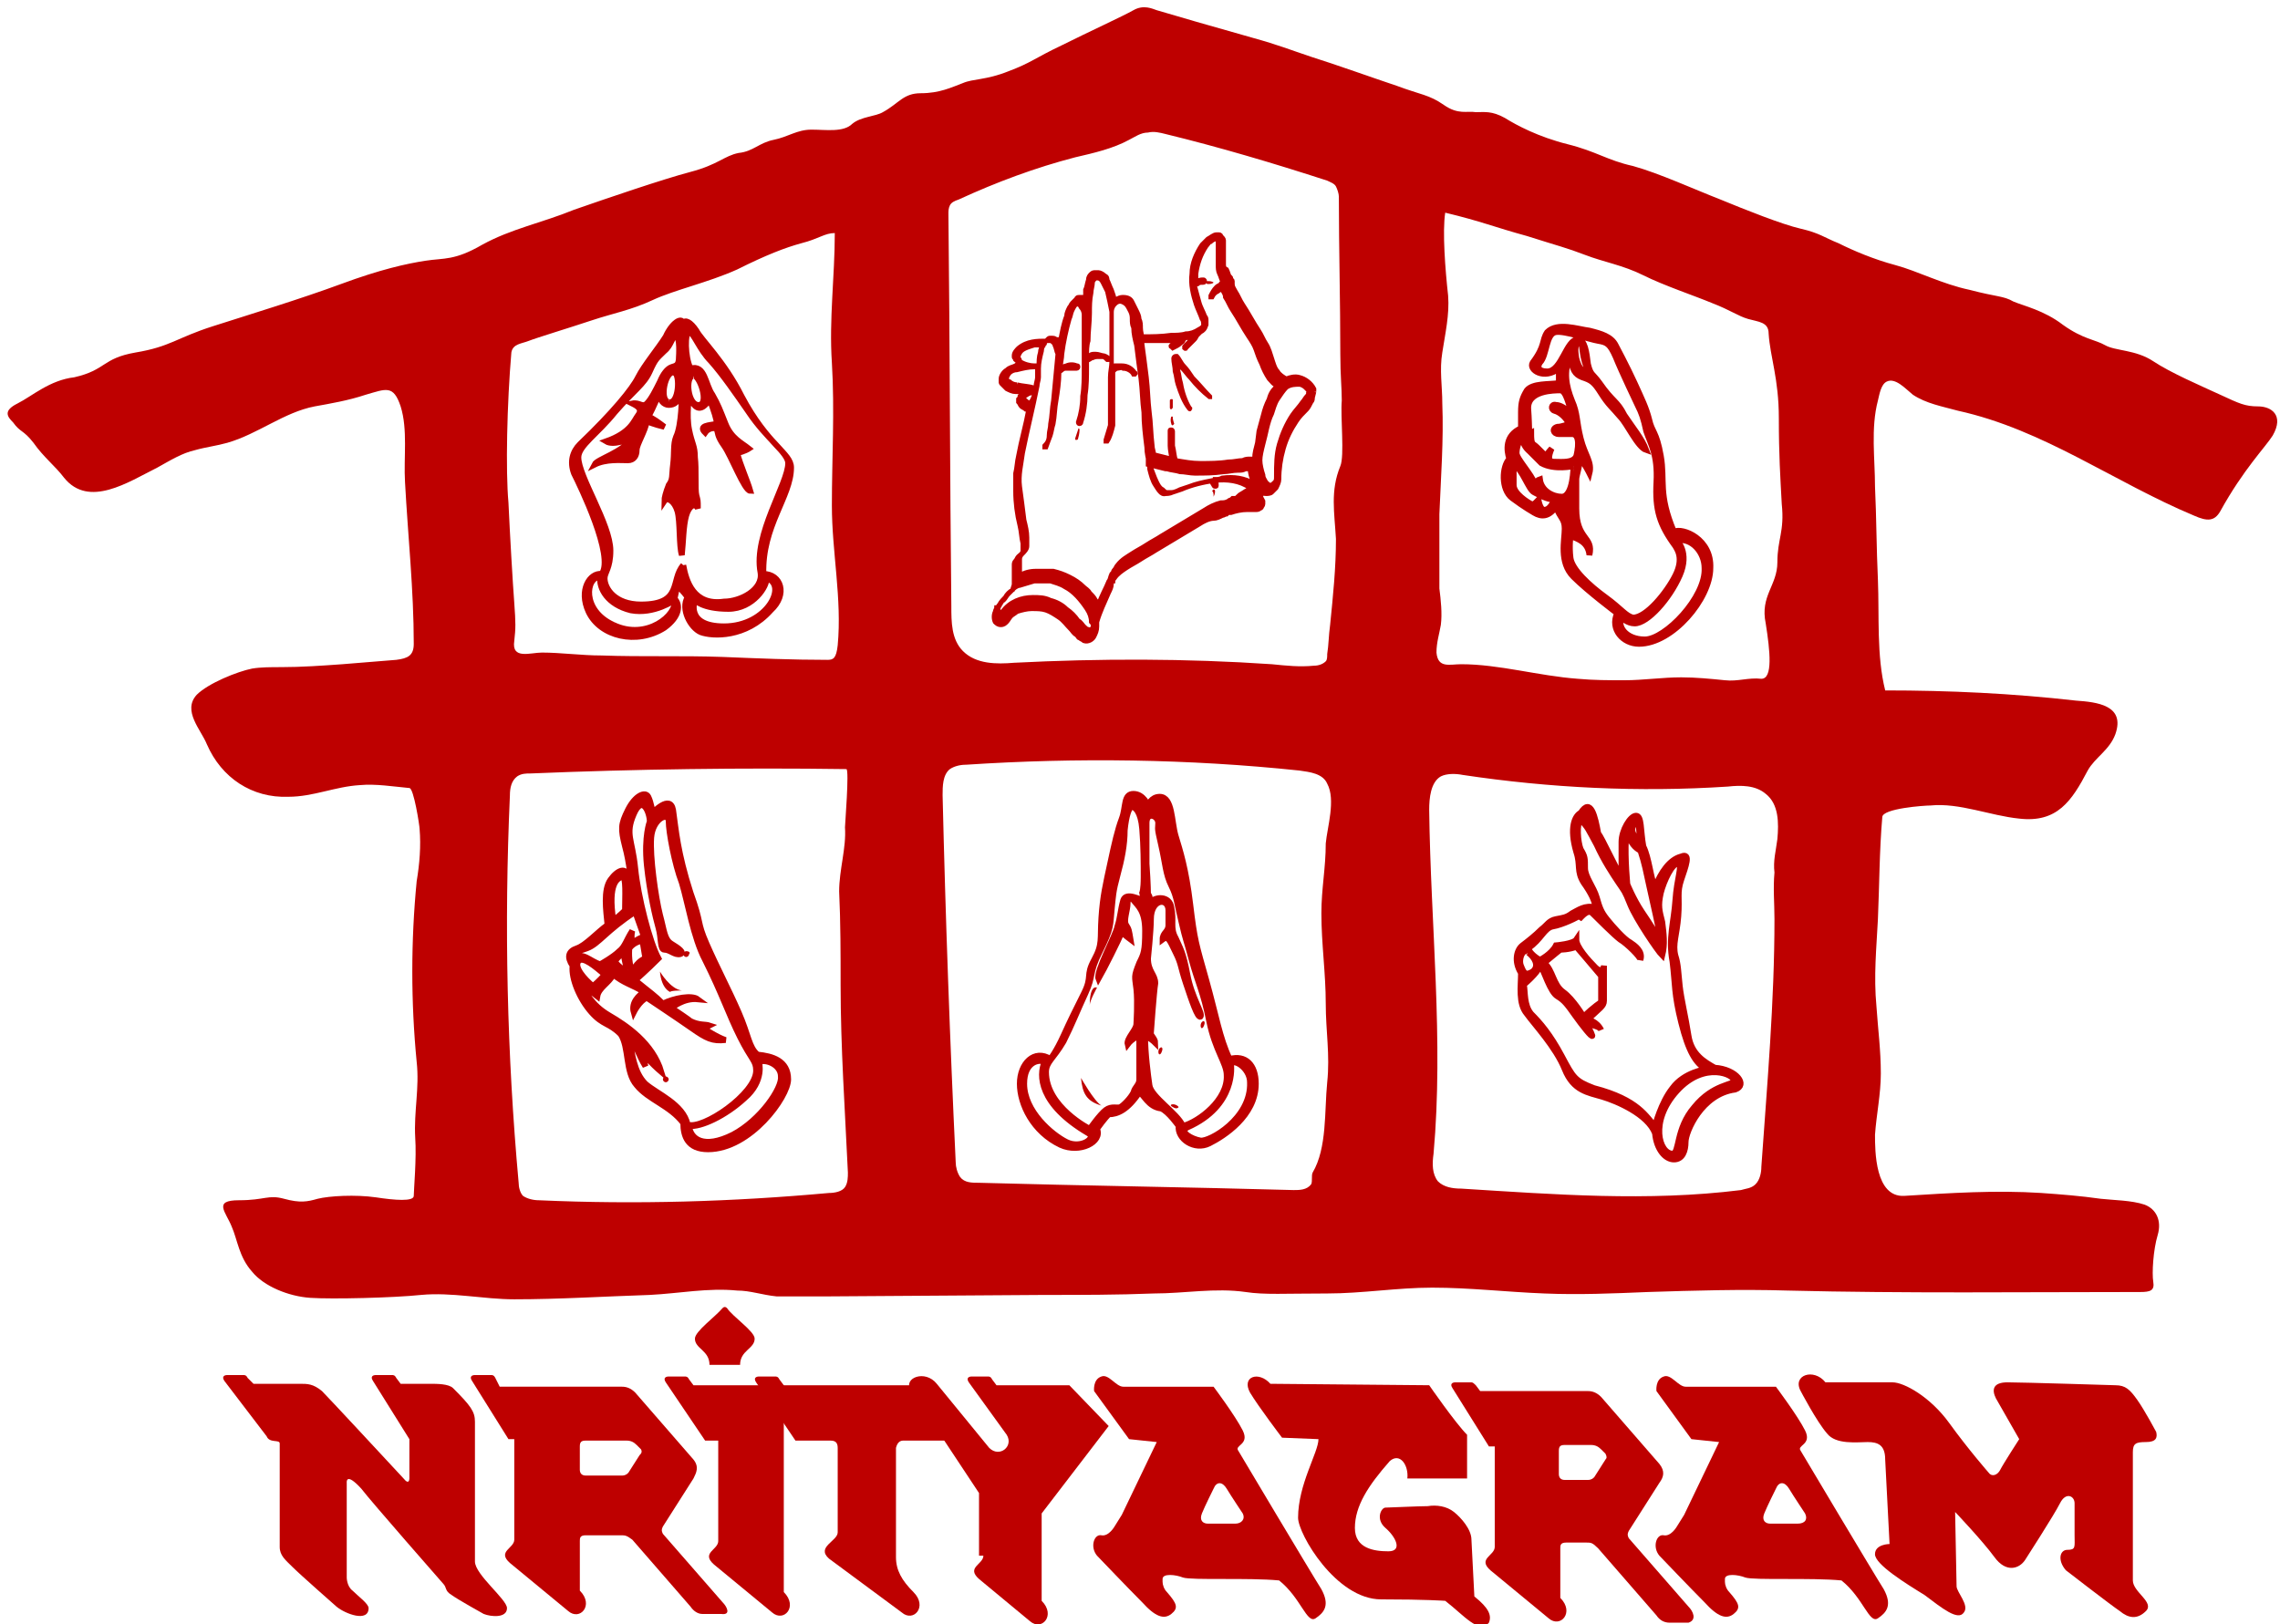 <?xml version="1.0" encoding="UTF-8" standalone="no"?>
<!-- Generator: Adobe Illustrator 19.0.0, SVG Export Plug-In . SVG Version: 6.00 Build 0)  -->

<svg
   version="1.1"
   id="Layer_1"
   x="0px"
   y="0px"
   viewBox="0 0 156.5 111.5"
   style="enable-background:new 0 0 156.5 111.5;"
   xml:space="preserve"
   sodipodi:docname="ng-logo-ng-red-lite.svg"
   inkscape:version="1.2.2 (b0a84865, 2022-12-01)"
   xmlns:inkscape="http://www.inkscape.org/namespaces/inkscape"
   xmlns:sodipodi="http://sodipodi.sourceforge.net/DTD/sodipodi-0.dtd"
   xmlns:xlink="http://www.w3.org/1999/xlink"
   xmlns="http://www.w3.org/2000/svg"
   xmlns:svg="http://www.w3.org/2000/svg"><defs
   id="defs73"><linearGradient
     id="linearGradient972"
     inkscape:swatch="solid"><stop
       style="stop-color:#000000;stop-opacity:1;"
       offset="0"
       id="stop970" /></linearGradient><linearGradient
     inkscape:collect="always"
     xlink:href="#linearGradient972"
     id="linearGradient974"
     x1="0.525"
     y1="56.073"
     x2="156.31"
     y2="56.073"
     gradientUnits="userSpaceOnUse" /></defs><sodipodi:namedview
   id="namedview71"
   pagecolor="#ffffff"
   bordercolor="#000000"
   borderopacity="0.25"
   inkscape:showpageshadow="2"
   inkscape:pageopacity="0.0"
   inkscape:pagecheckerboard="0"
   inkscape:deskcolor="#d1d1d1"
   showgrid="false"
   inkscape:zoom="2.7960508"
   inkscape:cx="70.456518"
   inkscape:cy="57.581215"
   inkscape:window-width="1381"
   inkscape:window-height="694"
   inkscape:window-x="205"
   inkscape:window-y="1225"
   inkscape:window-maximized="0"
   inkscape:current-layer="g68" />
<style
   type="text/css"
   id="style2">
	.st0{fill:#B92025;}
</style>
<g
   id="g68"
   style="fill-opacity:1;fill:#be0000">
	<path
   class="st0"
   d="M49.7,43c-2.7,0-2-1.8-2-1.8s0.5,0.6,2.3,0.6c1.7,0,2.7-1.6,2.6-2.1C54.1,40.1,52.7,43,49.7,43 M47.6,25.8   c0.4-0.1,1.1,1.9,0.4,2C47.2,27.9,47,25.8,47.6,25.8 M45.9,27.6c-0.7-0.1-0.2-2.3,0.4-2C46.7,25.7,46.6,27.8,45.9,27.6 M46.9,38.8   c-0.9,1,0,2.7-2.9,2.7c-1.8,0-2.5-1.1-2.5-1.8c0-0.4,0.4-0.7,0.4-1.9c0-1.8-2.2-5.1-2.2-6.4c0-0.8,1.3-1.6,2.5-3.1   c1.3-1.5,2-1.9,2.4-2.8c0.4-0.9,0.5-0.9,1-1.4c0.5-0.4,0.5-1,0.8-1c0.3,0,0.2,1.4,0.2,1.4c0,0.6-0.2,0.6-0.5,0.7   c-0.3,0.1-0.6,0.5-0.8,1c-0.3,0.6-0.6,1.2-0.9,1.5c-0.3,0.3-0.5-0.1-1,0c0.4,0.2,0.7,0.4,0.4,0.8c-0.3,0.4-0.5,1.2-2.2,1.8   c0.5,0.3,1.5-0.1,1.9-0.3c-0.8,1.1-2.5,1.5-2.7,1.9c0.8-0.4,1.8-0.3,2.3-0.3c0.4,0,0.6-0.3,0.6-0.7c0-0.4,0.6-1.3,0.7-2   c0.3,0.2,1.2,0.4,1.2,0.4c-0.4-0.3-0.8-0.6-1.1-0.7c0.4-0.7,0.6-1.3,0.8-1.7c-0.1,0.6,0.3,0.9,0.6,0.9c0.4,0,0.6-0.2,0.9-0.7   c0,0,0,2.1-0.4,2.9c-0.2,0.5-0.1,1.1-0.2,1.9c-0.1,0.8,0,1-0.3,1.4c-0.2,0.5-0.3,0.9-0.3,1.1c0.2-0.3,0.7,0,0.9,0.7   c0.2,0.7,0.1,2.4,0.3,3c0.1-0.9,0.1-2,0.3-2.7c0.2-0.7,0.6-0.9,0.8-0.5c0-0.6,0-0.5-0.1-0.9c-0.1-0.4,0-1.8-0.1-2.6   c0-0.8-0.2-0.9-0.4-1.9c-0.2-1,0-2.3,0-2.3s0.3,0.8,0.7,0.8c0.4,0,0.7-0.6,0.7-0.6c0.3,0.8,0.5,1.4,0.5,1.7   c-0.5,0.1-1.3,0.1-0.8,0.6c0.2-0.3,0.7-0.4,0.8-0.2c0.1,0.2,0,0.4,0.5,1.1c0.5,0.7,1.4,3.1,1.8,3.1c-0.2-0.7-0.7-1.8-0.9-2.6   c0.5-0.1,0.8-0.3,0.8-0.3c-0.5-0.4-1.2-0.7-1.6-1.7c-0.4-1-0.5-1.3-0.9-2c-0.5-0.7-0.5-2.1-1.5-1.8c-0.4-0.8-0.4-2.5-0.1-2.5   c0.3,0,0.7,1.2,1.5,2c0.8,0.9,1.7,2.2,2.6,3.5c1.2,1.8,2.7,2.8,2.7,3.5c0,1.4-2.4,4.9-1.9,7.5c0.2,1.2-1.4,2-2.5,2   C47.6,41.6,47.1,39.9,46.9,38.8 M42.1,42.9c-2.2-1-1.9-3.3-0.9-3.3c-0.1,0.8,0.5,1.9,2.1,2.3c1.6,0.3,3-0.7,3-0.7   C46.5,42.2,44.4,44,42.1,42.9 M52.4,39.4c-0.1-3.3,1.9-5.3,1.9-7.3c0-1-1.6-1.5-3.4-4.9c-1.2-2.4-2.8-3.9-3.1-4.5   c-0.4-0.6-0.8-0.8-0.9-0.5c-0.1-0.5-0.8,0-1.2,0.9c-0.5,0.8-1.5,2-1.9,2.8c-0.4,0.8-1.7,2.4-4,4.6c-0.5,0.5-0.7,1.2-0.4,2   c0.4,0.8,2.8,5.7,1.9,6.9c-0.8-0.1-1.6,1.1-0.9,2.6c0.8,1.7,3.3,2.3,5.2,1.1c1.1-0.8,1.1-1.6,0.7-2l0.2-0.9c0,0,0.4,0.4,0.7,0.8   c-0.5,0.8,0.2,2.1,0.9,2.4c0.8,0.3,3.1,0.4,4.8-1.5C54.1,40.8,53.6,39.4,52.4,39.4"
   id="path4"
   style="fill-opacity:1;fill:#be0000;stroke-width:0.4;stroke-dasharray:none;stroke:#be0000;stroke-opacity:1" />
	<path
   class="st0"
   d="M112.9,43.9c-1.3,0-1.9-0.9-1.6-1.5c0,0,0.4,0.4,0.9,0.4c0.9,0,2.4-1.7,3.1-3.3c0.7-1.6-0.2-2.4-0.2-2.4   c1-0.2,1.9,0.8,1.9,1.9C117.1,41,114.3,43.9,112.9,43.9 M108.4,23.5c0.3,0,0.1,0.7,0.5,1.7c0.1,0.2-0.4,0.6-0.7-0.6   C108.1,24,108.1,23.6,108.4,23.5 M110.2,41c-1.1-0.8-2.3-1.9-2.4-2.7c-0.1-0.8,0-1.5,0-1.5c0.5,0.2,1.2,0.4,1.3,1.3   c0.3-1.3-0.9-1-0.9-3.2v-2c0-0.3,0.3-1,0.2-1.5c0.3,0.3,0.7,1.1,0.7,1.1c0.2-0.8-0.3-1.2-0.6-2.4c-0.3-1.2-0.2-1.7-0.6-2.6   c-0.4-1-0.6-2-0.1-3.1c0.1,1,0.3,1.3,0.8,1.5c0.6,0.2,0.8,0.3,1.3,1.1c0.5,0.8,0.8,1,1.3,1.6c0.5,0.5,1.2,2.1,1.8,2.3   c-0.3-0.8-0.9-1.5-1.5-2.4c-0.5-1-0.8-0.9-1.7-2.2c-0.5-0.7-0.6-0.5-0.8-1.3c-0.1-0.8-0.2-1.7-0.7-1.7c-0.8,0-1.1,2.2-2.1,2.2   c-0.6,0-0.7-0.3-0.5-0.6c0.5-0.5,0.4-2,1.1-2.1c0.6-0.1,2.3,0.5,2.9,0.6c0.6,0.1,0.8,0.2,1.2,1.1c0.4,1,1.5,3.3,1.5,3.3   c0.3,0.6,0.4,0.9,0.6,1.8c0.3,0.9,0.8,1.6,0.7,3.5c-0.1,1.9,0.2,2.9,1.3,4.4c0.1,0.2,0.6,0.8,0,2c-0.6,1.2-2,2.9-2.9,2.9   C111.6,42.3,111.3,41.8,110.2,41 M107.2,34.1c-0.6,0-1.4-0.4-1.5-1.2c-0.3,0.1-0.3,0.4-0.3,0.4c-0.3-0.8-1.3-1.8-1.3-2.2   c0-0.4,0.2-1,0.5-1.2c0,0-0.3,0.5,0.4,1.1c0.6,0.6,0.8,0.8,0.8,0.8c0.9,0.5,2.2,0.2,2.2,0.2S108,34.1,107.2,34.1 M106,35   c-0.3,0-0.4-0.7-0.4-0.7c-0.1,0.1-0.3,0.4-0.5,0.3c-0.2-0.1-1.2-0.7-1.2-1.3c0-0.6,0-0.9,0-1.4c0.6,0.3,1,1.7,1.4,1.9   c0.4,0.2,0.9,0.5,1.4,0.5C106.5,34.7,106.3,35,106,35 M104.9,28.1c-0.1-1.3,1.8-1.3,2.2-1.3c0.4,0,0.6,1.1,0.8,1.6   c-0.5-0.4-0.8-0.6-1.1-0.6c-0.3-0.1-0.4,0.3-0.1,0.4c0.4,0.1,0.8,0.5,1,0.9c0,0-0.5,0.2-0.8,0.2c-0.4,0.1-0.3,0.5,0.1,0.5h0.9   c0.6,0,0.4,1.1,0.3,1.5c-0.2,0.5-1,0.4-1.5,0.4c-0.5,0-0.4-0.4-0.2-0.9c0,0-0.2,0.2-0.4,0.5c0,0-0.4-0.4-0.6-0.6   c-0.3-0.3-0.4-0.1-0.4-1C104.9,29.8,105,29.4,104.9,28.1 M114.9,36.5c-1.1-2.6-0.6-3.5-0.9-5.2c-0.3-1.7-0.6-1.6-0.8-2.5   c-0.2-0.8-0.5-1.4-1-2.5c-0.5-1.1-1.3-2.6-1.3-2.6c-0.3-0.6-1-0.8-1.8-1c-0.8-0.1-2.2-0.6-2.9,0.1c-0.4,0.6-0.1,0.9-1,2.1   c-0.3,0.5,0.8,1.2,1.8,0.4l0,1c-0.7,0.1-1.8,0-2.2,0.5c-0.3,0.5-0.4,0.8-0.4,1.5v1.1c-1.1,0.5-1,1.5-0.8,2.1   c-0.5,0.5-0.6,2.1,0.2,2.7c0.8,0.6,1.5,1,1.5,1c0.5,0.3,1,0.3,1.5-0.4c0.3,0.8,0.6,0.8,0.6,1.5c0,0.8-0.4,2.3,0.6,3.3   c1,1,3,2.5,3,2.5c-0.5,1.1,0.4,2.1,1.5,2.1c2.3,0,4.9-3.1,4.9-5.2C117.5,37,115.5,36.2,114.9,36.5"
   id="path6"
   style="fill-opacity:1;fill:#be0000;stroke-width:0.4;stroke-dasharray:none;stroke:#be0000;stroke-opacity:1" />
	<path
   class="st0"
   d="M47.1,65.3c-0.1,0-0.2,0.1-0.2,0.2c0,0.1,0.1,0.2,0.2,0.2c0.1,0,0.2-0.1,0.2-0.2   C47.4,65.4,47.3,65.3,47.1,65.3"
   id="path8"
   style="fill-opacity:1;fill:#be0000" />
	<path
   class="st0"
   d="M45.7,73.9c-0.1,0-0.2,0.1-0.2,0.2c0,0.1,0.1,0.2,0.2,0.2c0.1,0,0.2-0.1,0.2-0.2C45.9,74,45.8,73.9,45.7,73.9"
   id="path10"
   style="fill-opacity:1;fill:#be0000" />
	<path
   class="st0"
   d="M45.3,66.7c0.1,1.2,0.7,1.4,0.7,1.4S46,68,46.8,68C46,67.9,45.3,66.7,45.3,66.7"
   id="path12"
   style="fill-opacity:1;fill:#be0000" />
	<path
   class="st0"
   d="M50.3,77.9c-2,1-2.9,0.3-3-0.6c0.8,0.1,2.5-0.7,3.8-1.9c1.4-1.2,1-2.5,1-2.5c0.5-0.2,1.5,0.2,1.5,1   C53.7,74.7,52.2,76.9,50.3,77.9 M44.3,74.4c-0.8-0.8-0.9-2.1-1.1-3c0.5,0.3,0.6,1,1.1,1.8l-0.2-0.9c0,0,0.6,0.7,1.3,1.3   c-0.6-2-2.4-3.2-3.6-3.9c-1.2-0.7-1.6-1.6-1.9-2.1c0,0,0.6,0.4,1.1,0.8c0.1-0.6,0.8-0.9,1.1-1.5c0.7,0.6,1.3,0.7,2.1,1.2   c-0.3,0.2-0.9,0.7-0.7,1.4c0,0,0.4-0.8,0.9-1c0,0,2.1,1.4,3.1,2.1c1,0.7,1.4,0.9,2.3,0.8c-0.6-0.2-1.5-0.8-1.5-0.8l0.4-0.2   c-0.3-0.1-0.7,0-1.3-0.3c0,0-0.1-0.1-1.3-0.9c0,0,0.8-0.7,1.8-0.6c-0.4-0.3-1.6-0.1-2.4,0.3c-0.6-0.6-0.8-0.7-1.9-1.6   c0,0,0.8-0.7,1.6-1.5c-0.6-1.1-1.4-4.2-1.6-6.2c-0.2-2-0.7-2.3-0.1-3.7c0.6-1.4,1.1-0.1,1.1,0.5c0,0-0.4,1-0.2,3   c0.2,1.9,0.6,3.6,0.8,4.3c0.2,0.7,0.1,1.5,0.4,1.5c0.4,0,0.7,0.4,1.1,0.3c0.3-0.1-0.1-0.4-0.6-0.7c-0.5-0.3-0.5-0.9-0.8-2   c-0.3-1.2-0.7-4-0.6-5.3c0.1-1.3,1.2-1.8,1.2-1.1c0,0.7,0.4,2.9,0.9,4.2c0.4,1.3,0.8,3.8,1.6,5.3c1.2,2.4,1.6,3.7,2.4,5.3   c0.8,1.6,1.1,1.6,1.1,2.3c0,1.6-3.7,4.1-4.7,3.7C46.9,75.8,45.1,75.1,44.3,74.4 M39.7,66c0.3-0.4,1.2,0.4,1.8,0.9   c-0.3,0.4-0.8,0.8-0.8,0.8C40.1,67.2,39.4,66.4,39.7,66 M43.1,66.6c-0.5,0-0.9-0.6-0.9-0.6s0.3-0.4,0.6-0.6   C42.8,65.4,42.9,66.3,43.1,66.6 M44.3,65.8c0,0-0.5,0.1-0.9,0.9c-0.3-0.7-0.2-1.6-0.2-1.6c0.4-0.5,0.9-0.5,0.9-0.5L44.3,65.8z    M40.3,65.1c0.8-0.3,1.3-1.2,3.3-2.5l0.6,1.7c-0.6,0.2-0.8,0.5-0.8,0.5s-0.1-0.5,0-0.9c-0.4,0.6-0.5,1.1-0.9,1.4   c-0.4,0.4-1.3,0.9-1.3,0.9c-0.7-0.2-1.2-0.9-1.8-0.4C39.2,65.3,39.5,65.4,40.3,65.1 M42.7,60.2c0.3-0.1,0.2,1.4,0.2,2.3   c-0.3,0.3-0.8,0.7-0.8,0.7C41.7,60.6,42.4,60.3,42.7,60.2 M52,72.4c-0.6-0.5-0.6-1.3-1.3-2.9c-0.7-1.6-1.5-3.1-2.2-4.7   c-0.7-1.6-0.3-1.3-1.1-3.5c-0.9-2.8-1-4.3-1.2-5.7c-0.2-1.1-1.4,0.2-1.4,0.2s-0.1-0.7-0.3-1.1c-0.2-0.4-0.9-0.1-1.4,0.9   c-0.5,1-0.5,1.3-0.2,2.5c0.3,1.1,0.4,2.2,0.6,4l-0.3,0.1c0,0,0-1.4-0.1-2c-0.1-0.7-0.7-0.5-1.2,0.2c-0.5,0.7-0.3,2.1-0.2,3.1   c-0.7,0.5-1.5,1.4-2.1,1.6c-0.6,0.2-0.7,0.6-0.3,1.2c-0.1,0.9,0.5,2.3,1.3,3.2c0.8,0.9,1.2,0.7,2,1.5c0.6,0.9,0.3,2.6,1.1,3.5   c0.8,1,2.3,1.4,3.2,2.6c0,0.9,0.3,1.8,1.7,1.8c2.9,0,5.5-3.6,5.5-4.8C54.1,72.8,53,72.5,52,72.4"
   id="path14"
   style="fill-opacity:1;fill:#be0000;stroke-width:0.4;stroke-dasharray:none;stroke:#be0000;stroke-opacity:1" />
	<path
   class="st0"
   d="M80.5,76c0.3,0.2,0.4,0,0.4,0C80.7,75.7,80.1,75.8,80.5,76"
   id="path16"
   style="fill-opacity:1;fill:#be0000" />
	<path
   class="st0"
   d="M79.7,71.9c-0.3,0.1-0.2,0.7,0,0.4C79.9,71.9,79.7,71.9,79.7,71.9"
   id="path18"
   style="fill-opacity:1;fill:#be0000" />
	<path
   class="st0"
   d="M82.6,70.1c-0.3,0.1-0.2,0.7,0,0.4C82.8,70.1,82.6,70.1,82.6,70.1"
   id="path20"
   style="fill-opacity:1;fill:#be0000" />
	<path
   class="st0"
   d="M74.2,74c0.1,1.1,0.4,1.6,1.4,1.9C75.1,75.6,74.2,74,74.2,74"
   id="path22"
   style="fill-opacity:1;fill:#be0000" />
	<path
   class="st0"
   d="M82.4,78.3c-0.6-0.1-1.5-0.6-0.9-0.9c3.4-1.5,3-4.3,3-4.3c0.1-0.5,1.3,0.2,1.3,1.2   C85.9,76.8,83,78.4,82.4,78.3 M81.2,77.3c-0.4-0.9-2.2-2-2.3-2.8c-0.1-0.7-0.3-2.2-0.3-3.4c0,0,0.4,0.2,0.7,0.5   c0-0.3-0.4-0.6-0.3-0.7c0,0,0.2-2.8,0.3-3.4c0-0.6-0.5-0.8-0.5-1.7c0,0,0.2-1.9,0.2-2.7c0-1.4,1.2-1.5,1.2-0.6v1   c0,0.5-0.4,0.5-0.4,1c0.4-0.3,0.5,0.1,0.9,0.9c0.4,0.8,0.3,0.9,0.7,2.1c0.4,1.2,0.8,2.4,1,2.3c0.2-0.2-0.6-1.3-0.9-2.9   c-0.3-1.6-0.5-1.8-0.8-2.5c-0.4-0.7-0.1-1.2-0.3-2.1c-0.1-0.8-1.1-0.8-1.5-0.3c0,0,0.1-0.5-0.1-0.6c0,0,0-0.7-0.1-2.1   c0-1.4,0-2.8,0-2.8c0-0.8,0.8-0.5,0.8,0c0,0.5-0.1,0.2,0.2,1.5c0.3,1.3,0.3,2,0.7,2.8c0.4,0.8,0.4,1.3,0.7,2.5   c0.3,1.3,0.3,1.1,0.7,2.6c0.4,1.5,0.8,2.2,1.2,4.2c0.4,2,1.2,2.9,1.2,3.7C84.3,75.5,82.3,77,81.2,77.3 M78,67.9   c0.1,0.9,0,2.4,0,2.4c0,0.4-0.7,1-0.6,1.4c0.3-0.4,0.8-0.6,0.8-0.6v3c0,0.4-0.3,0.5-0.4,0.9c-0.2,0.4-0.7,0.9-0.9,1   c-0.2,0.1-0.6-0.1-1,0.2c-0.4,0.3-1.1,1.3-1.1,1.3s-3-1.5-3-3.9c0-0.7,0.5-0.9,1.2-2.1c0.6-1.2,0.9-2,1.5-3.3   c0.6-1.3,0.2-1.3,1-2.9c0.8-1.6,0.7-1.8,0.8-2.8c0.1-1,0.1-1.3,0.4-2.4c0.3-1.1,0.5-2.1,0.5-3.1c0.1-1,0.3-1.6,0.5-1.6   s0.6,0.3,0.7,1.5c0.1,1.2,0.1,2.4,0.1,3.3c0,0.9-0.1,1.1-0.1,1.1l0.1,0.5c-0.2,0-1.2-0.6-1.4,0c-0.2,0.7-0.2,1.2-0.4,1.8   c-0.1,0.6-1.5,3.1-1.3,3.6c0.4-0.7,1.4-2.7,1.6-3.2c0.2,0.2,0.6,0.5,0.6,0.5c-0.1-0.6-0.1-0.7-0.3-1c-0.2-0.3,0.1-1,0.1-1.5   c0-0.4,0.2-0.4,0.4-0.2c0.3,0.4,0.8,0.7,0.8,2.1c0,1.4-0.1,1.6-0.4,2.2C77.8,67.1,77.9,67,78,67.9 M73.2,78.4c-1-0.5-2.9-2.1-2.9-4   c0-1.5,1-1.7,1.4-1.5c-0.4,0.9-0.4,2.9,3,4.9C75.3,78.1,74.2,78.9,73.2,78.4 M76.3,59.1c0.3-1.1,0.5-2.2,0.5-2.2   c-0.1,1.4-0.2,2.3-0.5,3.3c-0.3,1-0.5,3-0.5,3C75.9,61.6,76,60.2,76.3,59.1 M78.3,55.5c-0.4-0.5-0.8-0.1-0.8-0.1   C77.5,54.9,77.8,54.6,78.3,55.5 M79.7,55.7c-0.3-0.3-0.7,0-0.7,0C79.2,55.2,79.6,55.1,79.7,55.7 M80.9,59.8   c0.2,1.2,0.5,2.1,0.5,2.1c-0.3-1.4-0.8-1.8-0.9-2.5c-0.1-0.8-0.4-2.2-0.4-2.2C80.4,58,80.6,58.7,80.9,59.8 M84.4,72.7   c-0.7-1.5-0.9-2.9-1.6-5.4c-0.7-2.5-0.8-2.7-1.1-5.2c-0.3-2.5-0.7-3.7-1-4.7c-0.3-1-0.2-2.7-1.1-2.7c-0.6,0-0.8,0.6-0.8,0.6   s-0.3-0.8-1-0.8c-0.7,0-0.5,0.9-0.8,1.7c-0.3,0.8-0.5,1.7-0.8,3.1c-0.3,1.4-0.5,2.2-0.6,3.7c-0.1,1.5,0.1,1.8-0.5,2.9   c-0.6,1.1-0.1,1.1-0.7,2.3c-0.6,1.2-0.9,1.8-1.4,2.9c-0.5,1.1-0.9,1.6-0.9,1.6C71,72,70,73,70,74.4c0,1.4,0.9,3.3,2.8,4.2   c1.3,0.6,2.9-0.2,2.5-1.1c0.5-0.7,0.8-1,0.8-1c0.6,0,1.3-0.3,2.1-1.5c0.3,0.1,0.6,1,1.5,1.1c0.5,0.2,1.2,1.2,1.2,1.2   c-0.1,0.9,1.1,1.7,2.1,1.2c1-0.5,3.2-1.9,3.2-4.1C86.2,73.1,85.5,72.4,84.4,72.7"
   id="path24"
   style="fill-opacity:1;fill:#be0000;stroke-width:0.4;stroke-dasharray:none;stroke:#be0000;stroke-opacity:1" />
	<path
   class="st0"
   d="M74.8,69c0-0.3,0.5-1.2,0.5-1.2C75,67.7,74.8,68.1,74.8,69"
   id="path26"
   style="fill-opacity:1;fill:#be0000" />
	<path
   class="st0"
   d="M116.3,76c-1.3,1.5-1,3.2-1.5,3.2c-0.9,0-1.6-2.2,0.3-4.3c1.9-2.1,4-1.1,3.9-0.7C119,74.5,117.6,74.4,116.3,76    M106,66.1c0.6-0.5,1.1-0.9,1.1-0.9s0.6,0,1.1-0.2c0,0,1.2,1.4,1.7,2c0,0,0,1,0,1.8c0,0-0.5,0.3-1.2,1c0,0-0.7-1.2-1.4-1.7   C106.6,67.6,106.6,66.6,106,66.1 M109.4,74.7c-1.3-0.5-1.4-0.7-2.2-2.2c-0.8-1.5-1.5-2.3-2.1-2.9c-0.5-0.6-0.4-1.5-0.5-2   c0.7-0.6,1.2-1.2,1.1-1.4c0.3,0.5,0.7,1.9,1.2,2.2c0.5,0.3,0.7,0.6,1.2,1.3c0.5,0.7,1.2,1.6,1.2,1.4c-0.2-0.6-0.5-0.8-0.5-0.8   s1,0.1,1.1,0.4c-0.3-0.6-0.9-0.7-0.9-0.7c0.8-0.8,1.1-0.9,1.1-1.3v-2.4c0,0-0.1,0.6-0.6,0.1c-0.5-0.5-1.3-1.4-1.3-1.9   c-0.2,0.3-1.4,0.4-1.4,0.4c-0.3,0.6-1.1,1-1.1,1c-0.7-0.4-0.8-0.8-0.8-0.8c0.9-0.6,1.1-1.4,1.7-1.5c0.6-0.1,1.7-0.6,1.9-0.8   l-0.1,0.3c0.2-0.2,0.6-0.7,0.9-0.4c0.3,0.3,1.5,1.5,1.9,1.8c0.5,0.3,1.4,1.2,1.4,1.4c0.2-0.6-0.4-1-0.7-1.2   c-0.4-0.2-1.2-1.1-1.6-1.6c-0.4-0.5-0.5-0.8-0.7-1.5c-0.2-0.7-0.8-1.4-0.8-2c0-0.7,0-0.8-0.3-1.3c-0.2-0.5-0.3-1.8,0-2   c0.5,0.5,0.5,0.6,1.1,1.7c0.5,1.1,1.1,2,1.5,2.6c0.4,0.6,0.4,0.5,0.8,1.5c0.4,1,1.9,3.2,2.2,3.5c0.2-0.8,0.1-1.5,0-2.3   c-0.2-0.8-0.3-1.1-0.1-2c0.2-0.8,0.8-2.1,1.2-2c0.3,0.1-0.1,1-0.2,2.5c-0.1,1.5-0.5,2.6-0.2,4.2c0.2,1.6,0.1,2.2,0.6,4.2   c0.5,2,1,2.8,1.7,3.2c0,0-1.5,0.2-2.3,1.3c-0.8,1-1.2,2.6-1.2,2.6C113,76.7,112.5,75.5,109.4,74.7 M104.9,65.4   c0.4,0.3,0.8,0.9,0.3,1.3c-0.5,0.3-0.6,0.1-0.8-0.4C104.2,65.8,104.6,65,104.9,65.4 M109.6,56.9c-0.2-0.5-0.7-1.1-0.7-1.1   C109.1,55.1,109.3,55.7,109.6,56.9 M111.7,57c0,0,0.1,1,0.9,1.4c0.3,0.9,0.4,1.5,0.6,2.4c0.2,0.9,0.7,3.1,0.9,4.2   c-0.5-1.1-0.8-1.5-1.4-2.4c-0.6-0.9-1-1.9-1-1.9C111.6,59.6,111.5,57.6,111.7,57 M112.3,56.4c0.3-0.2,0.1,0.9,0.4,1.5   C112.3,57.5,111.7,57.1,112.3,56.4 M117.7,73.3c-0.7-0.4-1.6-0.9-1.8-2.2c-0.2-1.3-0.5-2.5-0.6-3.4c-0.1-0.9-0.1-1.5-0.3-2.1   c-0.2-0.8,0.1-1.4,0.2-2.7c0.1-1.3-0.1-1.6,0.2-2.5c0.3-0.9,0.7-1.9,0-1.6c-0.8,0.2-1.4,1.1-1.8,2.1c-0.3-0.6-0.4-2-0.8-2.8   c-0.2-1.1-0.1-2.1-0.5-2.1c-0.4,0-1,1-1,1.8c0,0.8,0,2.4,0,2.4c-0.5-0.8-1.3-2.6-1.6-3c-0.2-1.1-0.5-2.5-1.2-1.4   c-0.4,0.2-0.8,1-0.3,2.7c0.3,0.9,0,1.3,0.5,2.1c0.5,0.7,0.8,1.3,0.8,1.7c-0.7-0.2-1.2,0.2-1.6,0.4c-0.4,0.3-0.6,0.3-1.1,0.4   c-0.5,0.1-0.6,0.4-1,0.7c-0.4,0.4-0.9,0.8-1.3,1.1c-0.4,0.3-0.6,1.1-0.1,1.9c0,0.9-0.2,2.1,0.4,2.8c0.5,0.7,2,2.3,2.6,3.8   c0.6,1.5,1.6,1.6,2.6,1.9c1,0.3,3.1,1.2,3.6,2.5c0.1,1.1,0.7,1.8,1.3,1.8c0.6,0,0.8-0.6,0.8-1.2c0-0.7,1.1-3.3,3.4-3.6   C120,74.5,119.2,73.4,117.7,73.3"
   id="path28"
   style="fill-opacity:1;fill:#be0000;stroke-width:0.4;stroke-dasharray:none;stroke:#be0000;stroke-opacity:1" />
	<path
   class="st0"
   d="M43.9,99.9l-0.7,1.1c-0.1,0.2-0.3,0.3-0.5,0.3h-2.5c-0.3,0-0.4-0.2-0.4-0.4v-1.6c0-0.3,0.1-0.4,0.4-0.4H43   c0.3,0,0.5,0.1,0.7,0.3l0.3,0.3C44.1,99.7,44,99.8,43.9,99.9 M49.6,110l-4.1-4.7c-0.1-0.2-0.1-0.3,0-0.5l2.1-3.3   c0.2-0.4,0.4-0.8,0-1.3l-4-4.6c-0.3-0.3-0.6-0.4-0.9-0.4h-8.4L34,94.6c-0.1-0.2-0.2-0.2-0.3-0.2h-1.1c-0.2,0-0.4,0.1-0.2,0.4l2.5,4   h0.4v6.9c0,0.6-1.2,0.8-0.3,1.6l4,3.3c0.8,0.7,1.8-0.4,0.8-1.4v-3.4c0-0.2,0-0.4,0.4-0.4h2.4c0.3,0,0.4,0,0.8,0.3l4,4.6   c0.2,0.3,0.5,0.5,0.8,0.5h1.3C50.2,110.9,49.9,110.3,49.6,110"
   id="path30"
   style="fill-opacity:1;fill:#be0000" />
	<path
   class="st0"
   d="M110.2,100.2l-0.7,1.1c-0.1,0.2-0.3,0.3-0.5,0.3h-1.6c-0.3,0-0.4-0.2-0.4-0.4v-1.6c0-0.3,0.1-0.4,0.4-0.4h1.8   c0.3,0,0.5,0.1,0.7,0.3l0.3,0.3C110.3,100,110.3,100.1,110.2,100.2 M115.9,110.3l-4.1-4.7c-0.1-0.2-0.1-0.3,0-0.5l2.1-3.3   c0.3-0.4,0.4-0.8,0-1.3l-4-4.6c-0.3-0.3-0.6-0.4-0.9-0.4h-7.4l-0.3-0.4c-0.1-0.1-0.2-0.2-0.3-0.2h-1.1c-0.2,0-0.4,0.1-0.2,0.4   l2.5,4h0.4v6.9c0,0.6-1.2,0.8-0.3,1.6l4,3.3c0.8,0.7,1.8-0.4,0.8-1.4v-3.4c0-0.2,0-0.4,0.4-0.4h1.4c0.3,0,0.4,0,0.8,0.4l4,4.6   c0.2,0.3,0.5,0.5,0.9,0.5h1.3C116.5,111.2,116.2,110.6,115.9,110.3"
   id="path32"
   style="fill-opacity:1;fill:#be0000" />
	<path
   class="st0"
   d="M47.6,95.1l-0.3-0.4c-0.1-0.2-0.2-0.2-0.3-0.2h-1.1c-0.2,0-0.4,0.1-0.2,0.4l2.7,4h0.9v6.9   c0,0.6-1.2,0.8-0.3,1.6l4,3.3c0.8,0.7,1.8-0.4,0.8-1.4V95.1H47.6z"
   id="path34"
   style="fill-opacity:1;fill:#be0000" />
	<path
   class="st0"
   d="M62,98.9h4.8l-4.1-3.8h-8.9l-0.3-0.4c-0.1-0.2-0.2-0.2-0.3-0.2h-1.1c-0.2,0-0.4,0.1-0.2,0.4l2.7,4H57   c0.3,0,0.5,0.1,0.5,0.5v5.8c0,0.6-1.5,1-0.6,1.8l5,3.7c0.8,0.7,1.8-0.4,0.8-1.4c-0.8-0.8-1.2-1.5-1.2-2.4v-7.5   C61.6,99,61.8,98.9,62,98.9"
   id="path36"
   style="fill-opacity:1;fill:#be0000" />
	<path
   class="st0"
   d="M19.2,99.1v7.1c0,0.6,0.4,0.9,0.9,1.4c0.5,0.5,3,2.7,3,2.7c0.6,0.5,2.2,1.1,2.2,0.1c0-0.3-0.7-0.8-1.1-1.2   c-0.4-0.3-0.4-0.9-0.4-0.9v-6.5c0,0-0.1-0.8,1,0.4c0.6,0.8,5.6,6.5,5.6,6.5c0.3,0.3,0.1,0.5,0.6,0.8c0.4,0.3,2.2,1.3,2.2,1.3   c0.5,0.2,1.6,0.3,1.6-0.4c0-0.6-2.2-2.3-2.2-3.2v-9.6c0-0.7-0.3-1.1-1.5-2.3c-0.3-0.3-1.1-0.3-1.6-0.3h-2l-0.3-0.4   c-0.1-0.2-0.2-0.2-0.3-0.2h-1.1c-0.2,0-0.4,0.1-0.2,0.4l2.5,4v2.7c0,0,0,0.5-0.4,0c-1.3-1.4-5.1-5.5-5.6-6c-0.6-0.5-1-0.5-1.5-0.5   h-3.2L17,94.6c-0.1-0.2-0.2-0.2-0.3-0.2h-1.1c-0.2,0-0.4,0.1-0.2,0.4l2.9,3.8C18.5,99.1,19.2,98.8,19.2,99.1"
   id="path38"
   style="fill-opacity:1;fill:#be0000" />
	<path
   class="st0"
   d="M50.8,93.7c0-1,1-1.1,1-1.8c0-0.5-1.5-1.5-1.9-2.1c-0.1-0.1-0.2-0.1-0.3,0c-0.5,0.6-1.9,1.6-1.9,2.1   c0,0.7,1,0.8,1,1.8H50.8z"
   id="path40"
   style="fill-opacity:1;fill:#be0000" />
	<path
   class="st0"
   d="M67.5,106.8c0,0.6-1.2,0.8-0.3,1.6l3.5,2.9c0.8,0.7,1.8-0.4,0.8-1.4v-6l4.6-6l-2.7-2.8h-5l-0.3-0.4   c-0.1-0.2-0.2-0.2-0.3-0.2h-1.1c-0.2,0-0.4,0.1-0.2,0.4l2.6,3.6c0.5,0.8-0.5,1.6-1.2,0.9l-3.6-4.4c-0.8-1-2.3-0.4-1.8,0.4l4.7,7.1   V106.8z"
   id="path42"
   style="fill-opacity:1;fill:#be0000" />
	<path
   class="st0"
   d="M87.2,95c-0.8-0.9-2-0.5-1.4,0.6c0.6,1,2.2,3.1,2.2,3.1l2.5,0.1c0,0.9-1.4,3.1-1.4,5.4c0,1.1,2.6,5.6,5.7,5.6   c3.1,0,4.4,0.1,4.4,0.1c1.3,1,2.3,2.3,3,1.5c0.2-0.5,0-1-1-1.8l-0.2-3.9c0-0.7-0.7-1.5-1.2-1.9c-0.5-0.4-1.2-0.5-1.8-0.4   c-0.6,0-2.7,0.1-2.9,0.1c-0.3,0-0.7,0.8,0,1.4c0.7,0.6,1.2,1.6,0.2,1.6c-1,0-2.3-0.2-2.3-1.6c0-1.5,0.9-2.9,2.4-4.6   c0.7-0.6,1.3,0.3,1.2,1.2h4.1v-3c-0.8-0.8-2.6-3.4-2.6-3.4L87.2,95z"
   id="path44"
   style="fill-opacity:1;fill:#be0000" />
	<path
   class="st0"
   d="M123.6,95.5c0,0,1.1,2.1,1.8,2.9c0.6,0.8,2.1,0.6,2.8,0.6c0.7,0,1.2,0.2,1.2,1.2l0.3,5.8c0,0-1,0-1,0.7   c0,0.7,2.1,2,3.4,2.8c1.2,0.9,2.3,1.8,2.7,1.2c0.4-0.5-0.5-1.4-0.5-1.8l-0.1-5.1c0,0,1.9,2,2.7,3.1c0.8,1.1,1.7,0.8,2.1,0.2   c0,0,2-3.1,2.4-3.9c0.4-0.8,1-0.5,1,0v2.2c0,0.8,0.1,1-0.5,1c-0.5,0-0.7,0.7-0.1,1.4c0,0,3.1,2.4,3.7,2.8c0.6,0.5,1.2,0.6,1.8,0   c0.6-0.6-0.9-1.3-0.9-2.1v-8.8c0-0.6,0.2-0.7,0.9-0.7c0.7,0,0.8-0.3,0.7-0.7c0,0-0.8-1.5-1.3-2.2c-0.5-0.7-0.8-1-1.5-1   c0,0-6.4-0.2-7.4-0.2c-1,0-1.1,0.5-0.8,1.1l1.6,2.8c0,0-1.1,1.7-1.3,2.1c-0.2,0.4-0.6,0.5-0.8,0.2c0,0-1.4-1.6-2.7-3.4   c-1.3-1.8-3.1-2.8-3.9-2.8h-4.6C124.5,93.9,123,94.4,123.6,95.5"
   id="path46"
   style="fill-opacity:1;fill:#be0000" />
	<path
   class="st0"
   d="M122,38.6c0,1.6-1.2,2.3-0.8,4.2c0.3,1.9,0.5,3.8-0.3,3.8c-0.9-0.1-1.6,0.2-2.5,0.1c-1-0.1-2-0.2-3-0.2   c-1.3,0-2.6,0.2-3.9,0.2c-1.1,0-2.1,0-3.2-0.1c-2.7-0.2-5.4-1-8-1c-0.8,0-1.6,0.3-1.7-0.8c0-0.7,0.2-1.3,0.3-1.9   c0.1-0.8,0-1.7-0.1-2.5c0-1.7,0-3.4,0-5.1c0.1-2.5,0.3-5.1,0.2-7.6c0-1.2-0.2-2.3,0-3.5c0.2-1.3,0.5-2.6,0.4-3.9   c-0.2-1.8-0.4-4.4-0.2-5.7c2.5,0.6,3.4,1,5.6,1.6c2.2,0.7,2.7,0.8,4,1.3c1.3,0.5,2.6,0.7,4,1.4c1.4,0.7,3.5,1.4,4.7,1.9   c1.3,0.5,1.8,0.9,2.5,1.1c0.7,0.2,1.4,0.2,1.4,1c0.1,1.6,0.7,3.1,0.7,5.8c0,2.6,0.1,4,0.2,5.9C122.5,36.5,122,37,122,38.6    M121.8,63.1c0,5.7-0.5,11.3-0.9,17c0,0.4-0.1,0.9-0.4,1.2c-0.3,0.3-0.7,0.3-1,0.4c-6.4,0.8-12.8,0.3-19.2-0.1   c-0.6,0-1.2-0.1-1.6-0.5c-0.4-0.5-0.4-1.2-0.3-1.9c0.7-7.8-0.2-15.7-0.3-23.6c0-0.8,0.1-1.9,0.8-2.3c0.4-0.2,1-0.2,1.5-0.1   c6,0.9,12.1,1.2,18.2,0.8c0.9-0.1,1.9-0.1,2.6,0.5c0.9,0.7,0.9,2,0.8,3.1c-0.1,0.8-0.3,1.5-0.2,2.3C121.7,61,121.8,62,121.8,63.1    M92,32c-0.7,1.7-0.4,3.2-0.3,5c0,2-0.2,3.9-0.4,5.9c-0.1,0.7-0.1,1.4-0.2,2c0,0.2,0,0.4-0.1,0.5c-0.2,0.2-0.5,0.3-0.8,0.3   c-1,0.1-1.9,0-2.9-0.1c-5.9-0.4-11.8-0.4-17.7-0.1c-1.2,0.1-2.6,0.1-3.5-0.8c-0.8-0.8-0.8-2-0.8-3.1c-0.1-9-0.1-17.9-0.2-26.9   c0-0.2,0-0.4,0.1-0.6c0.1-0.2,0.3-0.3,0.6-0.4c2.6-1.2,5.3-2.2,8-2.9c1.3-0.3,2.6-0.6,3.7-1.2c0.4-0.2,0.8-0.5,1.3-0.5   c0.4-0.1,0.8,0,1.2,0.1c3.7,0.9,7.4,2,11.1,3.2c0.2,0.1,0.5,0.2,0.6,0.4c0.1,0.2,0.2,0.5,0.2,0.7c0,3.6,0.1,7.2,0.1,10.8   c0,1.5,0.1,2.3,0.1,3.2C92,28.6,92.3,31.3,92,32 M90.7,62.7c0,2.1,0.3,4.1,0.3,6.2c0,1.9,0.3,3.5,0.1,5.4c-0.2,2,0,4.5-1,6.2   c-0.1,0.2,0,0.6-0.1,0.8c-0.3,0.4-0.8,0.4-1.2,0.4c-7.2-0.2-14.4-0.3-21.6-0.5c-0.5,0-1,0-1.3-0.4c-0.2-0.3-0.3-0.7-0.3-1   c-0.4-8.4-0.7-16.8-0.9-25.2c0-0.6,0-1.4,0.5-1.8c0.3-0.2,0.7-0.3,1.1-0.3c7.6-0.5,15.3-0.4,22.9,0.4c0.7,0.1,1.6,0.2,1.9,0.9   c0.6,1.1,0,3-0.1,4.1C91,59.6,90.7,61,90.7,62.7 M58,56.8c0.1,1.4-0.4,2.9-0.4,4.4c0.1,2.1,0.1,4.3,0.1,6.4c0,4.3,0.3,8.6,0.5,12.9   c0,0.3,0,0.7-0.2,1c-0.2,0.3-0.7,0.4-1.1,0.4c-6.6,0.6-13.2,0.8-19.9,0.5c-0.4,0-0.8-0.1-1.1-0.3c-0.2-0.2-0.3-0.6-0.3-0.9   c-0.8-8.8-1-17.7-0.6-26.6c0-0.5,0.1-1,0.5-1.3c0.3-0.2,0.6-0.2,0.9-0.2c7.2-0.3,14.5-0.4,21.7-0.3C58.3,52.9,58,56.6,58,56.8    M35.1,24.2c0.1-0.6,0.7-0.6,1.2-0.8c0.5-0.2,2.8-0.9,4.3-1.4c1.5-0.5,2.7-0.7,4.2-1.4c1.5-0.7,3.8-1.2,5.8-2.1   c2-1,3.3-1.5,4.4-1.8c1.2-0.3,1.6-0.7,2.3-0.7c0,3-0.4,5.9-0.2,8.9c0.2,3.3,0,6.6,0,9.8c0,3.2,0.7,6.4,0.4,9.6   c-0.1,0.9-0.3,1-0.7,1c-2.4,0-4.8-0.1-7.2-0.2c-2.8-0.1-5.5,0-8.3-0.1c-1.4,0-2.8-0.2-4.1-0.2c-0.8,0-2.1,0.5-1.9-0.8   c0.1-0.9,0.1-1.2,0-2.6c-0.1-1.3-0.3-4.7-0.4-6.9C34.7,32.3,34.8,27.7,35.1,24.2 M155,27.9c-0.9,0-1.3-0.2-2.6-0.8   c-1.3-0.6-3.4-1.5-4.6-2.3c-1.2-0.8-2.6-0.7-3.3-1.1c-0.7-0.4-1.5-0.4-2.9-1.4c-1.3-1-2.7-1.3-3.4-1.6c-0.7-0.4-1.1-0.3-3-0.8   c-1.9-0.4-3.6-1.3-5.1-1.7c-1.5-0.4-2.9-1-3.9-1.5c-1-0.4-1.3-0.7-2.6-1c-1.3-0.3-3.8-1.3-5.5-2c-1.8-0.7-4.2-1.8-6-2.3   c-1.8-0.4-2.5-1-4.5-1.5c-2-0.5-3.5-1.3-4.3-1.8c-0.9-0.5-1.4-0.4-2-0.4c-0.6-0.1-1.2,0.2-2.2-0.5c-1-0.7-1.6-0.7-3.2-1.3   c-1.5-0.5-4.3-1.5-5.9-2c-1.5-0.5-2.2-0.8-4-1.3c-1.8-0.5-6.3-1.8-6.6-1.9c-0.3-0.1-0.9-0.4-1.6,0c-0.7,0.4-3.1,1.5-4.9,2.4   c-1.9,0.9-2.1,1.2-3.7,1.8c-1.5,0.6-2.4,0.5-3.1,0.8c-0.8,0.3-1.6,0.7-2.9,0.7c-1.2,0-1.5,0.7-2.6,1.3c-0.5,0.3-1.5,0.3-2.1,0.8   c-0.6,0.6-1.8,0.4-2.8,0.4c-1,0-1.6,0.5-2.6,0.7c-1,0.2-1.4,0.8-2.4,0.9c-1,0.2-1.4,0.8-3.3,1.3c-1.9,0.5-5.7,1.8-8,2.6   c-2.2,0.9-4.3,1.3-6.3,2.4c-1.9,1.1-2.6,0.9-3.9,1.1c-1.3,0.2-3.1,0.6-5.8,1.6c-2.7,1-6.3,2.1-8.8,2.9c-2.5,0.8-2.9,1.4-5.3,1.8   c-2.3,0.4-2,1.2-4.2,1.7c-1.7,0.2-2.9,1.3-3.9,1.8c-1,0.5-0.7,0.9-0.3,1.3c0.5,0.7,0.7,0.5,1.4,1.4C3,31.4,3.8,32,4.4,32.8   c1.7,2.1,4.4,0.3,6.4-0.7c0.9-0.5,1.7-1,2.6-1.2c0.7-0.2,1.5-0.3,2.2-0.5c2.1-0.6,3.9-2.1,6-2.5c1.1-0.2,2.3-0.4,3.5-0.8   c1.4-0.4,1.9-0.7,2.4,0.8c0.5,1.6,0.2,3.5,0.3,5.2c0.2,3.7,0.6,7.4,0.6,11.1c0,0.8-0.4,1-1.2,1.1c-1.2,0.1-2.5,0.2-3.7,0.3   c-1.4,0.1-2.8,0.2-4.2,0.2c-0.7,0-1.4,0-2,0.1c-1,0.2-3,1-3.8,1.8c-1,1.1,0.3,2.4,0.7,3.4c1,2.3,3.1,3.7,5.6,3.6   c1.7,0,3.2-0.7,4.9-0.8c1.1-0.1,2.3,0.1,3.4,0.2c0.3,0,0.7,2.6,0.7,2.8c0.1,1.2,0,2.4-0.2,3.6c-0.4,4.1-0.4,8.3,0,12.4   c0.2,1.8-0.2,3.4-0.1,5.2c0.1,1.4-0.1,3.6-0.1,4c0,0.4-1.3,0.3-2.6,0.1c-1.4-0.2-3.2-0.1-4,0.1c-0.7,0.2-1.2,0.3-2.3,0   c-1.1-0.3-1.3,0.1-3.1,0.1c-1.8,0-0.9,0.8-0.5,1.8c0.4,0.9,0.5,2.1,1.4,3.1c0.8,1,2.5,1.7,4,1.8c1.5,0.1,5.7,0,7.6-0.2   c2.1-0.2,4.3,0.3,6.4,0.3c3.1,0,6.2-0.2,9.3-0.3c2-0.1,4-0.5,6-0.3c0.9,0,1.7,0.3,2.7,0.4c1.2,0,2.4,0,3.6,0l14.8-0.1   c2.5,0,5,0,7.5-0.1c2.1,0,4.2-0.4,6.3-0.1c1.3,0.2,2.7,0.1,5.6,0.1c2.4,0,4.8-0.4,7.2-0.4c2.6,0,5.1,0.3,7.7,0.4   c2.4,0.1,4.7,0,7.1-0.1c3.2-0.1,6.4-0.2,9.6-0.1c8.1,0.2,16.1,0.1,24.2,0.1c0.7,0,1-0.1,0.9-0.7c-0.1-0.6,0-2.2,0.3-3.2   c0.3-1-0.1-1.8-0.9-2.1c-0.9-0.3-2.1-0.3-3-0.4c-1.4-0.2-2.7-0.3-4.1-0.4c-3.1-0.2-6.2,0-9.4,0.2c-2,0.1-2-3.1-2-4.2   c0.1-1.4,0.4-2.8,0.4-4.2c0-1.6-0.2-3.1-0.3-4.6c-0.2-2.1,0-4,0.1-6c0.1-2.3,0.1-4.7,0.3-7c0-0.6,2.9-0.8,3.3-0.8   c2-0.2,4.1,0.7,6.1,0.9c2.6,0.3,3.6-1.2,4.7-3.3c0.5-0.9,1.5-1.4,1.9-2.5c0.7-2-1.3-2.2-2.7-2.3c-4.4-0.5-8.7-0.7-13.1-0.7   c-0.6-2.4-0.4-5.1-0.5-7.6c-0.1-2.1-0.1-4.3-0.2-6.4c0-1.9-0.3-4,0.2-5.9c0.1-0.4,0.2-1.1,0.6-1.3c0.6-0.3,1.3,0.5,1.8,0.9   c0.9,0.6,2,0.8,3.1,1.1c5.9,1.3,10.7,4.9,16.2,7.2c0.9,0.4,1.4,0.4,1.8-0.3c1.6-2.9,3.1-4.4,3.6-5.2   C156.8,28.5,155.9,27.9,155,27.9"
   id="path48"
   style="fill-opacity:1;fill:#be0000" />
	<path
   class="st0"
   d="M115.1,104.8c0,0-0.4,0.7-0.9,0.6c-0.5-0.1-0.8,0.8-0.3,1.4c0,0,2.2,2.3,3.1,3.2c0.9,1,1.5,1.2,2,0.8   c0.5-0.4,0.4-0.7-0.3-1.5c-0.2-0.2-0.3-0.5-0.3-0.7l0-0.2c0-0.4,0.9-0.3,1.4-0.1c0.6,0.2,4.5,0,6.6,0.2c1.5,1.2,1.9,3,2.5,2.6   c0.6-0.4,1-0.9,0.4-2c-0.7-1.1-5.7-9.5-5.7-9.5c-0.3-0.4,0.8-0.4,0.3-1.4c-0.5-1-2-3-2-3l-6.2,0c-0.5,0-1-0.9-1.5-0.7   c-0.6,0.2-0.5,1-0.5,1l2.4,3.3l1.9,0.2l-2.4,5L115.1,104.8z M123.4,104.6h-1.9c-0.3,0-0.6-0.2-0.4-0.7c0.2-0.5,0.8-1.7,0.8-1.7   c0.2-0.5,0.6-0.5,0.9,0c0.3,0.5,1.1,1.7,1.1,1.7C124.1,104.3,123.9,104.6,123.4,104.6"
   id="path50"
   style="fill-opacity:1;fill:#be0000" />
	<path
   class="st0"
   d="M76.5,104.8c0,0-0.4,0.7-0.9,0.6c-0.5-0.1-0.8,0.8-0.3,1.4c0,0,2.2,2.3,3.1,3.2c0.9,1,1.5,1.2,2,0.8   c0.5-0.4,0.4-0.7-0.3-1.5c-0.2-0.2-0.3-0.5-0.3-0.7l0-0.2c0-0.4,0.9-0.3,1.4-0.1c0.6,0.2,4.5,0,6.6,0.2c1.5,1.2,1.9,3,2.5,2.6   c0.6-0.4,1-0.9,0.4-2c-0.7-1.1-5.7-9.5-5.7-9.5c-0.3-0.4,0.8-0.4,0.3-1.4c-0.5-1-2-3-2-3l-6.2,0c-0.5,0-1-0.9-1.5-0.7   c-0.6,0.2-0.5,1-0.5,1l2.4,3.3l1.9,0.2l-2.4,5L76.5,104.8z M84.8,104.6h-1.9c-0.3,0-0.6-0.2-0.4-0.7c0.2-0.5,0.8-1.7,0.8-1.7   c0.2-0.5,0.6-0.5,0.9,0c0.3,0.5,1.1,1.7,1.1,1.7C85.5,104.3,85.2,104.6,84.8,104.6"
   id="path52"
   style="fill-opacity:1;fill:#be0000" />
	<path
   class="st0"
   d="M80.4,28.1c0,0,0.1-0.1,0.1-0.1c0-0.3,0-0.5,0-0.5c0-0.1,0-0.1-0.1-0.1c0,0-0.1,0-0.1,0.1c0,0,0,0.2,0,0.5   C80.3,28,80.3,28.1,80.4,28.1L80.4,28.1z"
   id="path54"
   style="fill-opacity:1;fill:#be0000" />
	<path
   class="st0"
   d="M80.5,28.7c0,0,0-0.1,0-0.1c0,0-0.1,0-0.1,0c0,0-0.1,0.2,0,0.5c0,0,0,0.1,0.1,0.1h0c0,0,0.1-0.1,0.1-0.1   C80.5,28.8,80.5,28.7,80.5,28.7"
   id="path56"
   style="fill-opacity:1;fill:#be0000" />
	<path
   class="st0"
   d="M83.3,19.4C83.3,19.4,83.3,19.4,83.3,19.4c-0.1-0.1-0.3-0.1-0.4-0.1c0,0,0,0,0,0c-0.1,0-0.1,0-0.1,0.1   c0,0,0,0.1,0.1,0.1C83,19.5,83.2,19.5,83.3,19.4C83.3,19.5,83.3,19.5,83.3,19.4"
   id="path58"
   style="fill-opacity:1;fill:#be0000" />
	<path
   class="st0"
   d="M81.3,25.1c-0.2-0.2-0.3-0.5-0.5-0.7l0,0v0c0,0,0,0,0,0c0,0,0,0,0,0c0,0,0,0,0,0c0,0-0.1,0-0.1,0   c-0.1,0-0.2,0.1-0.2,0.2c0,0.3,0.1,0.6,0.1,0.9c0.1,0.3,0.1,0.6,0.2,0.9c0.2,0.6,0.4,1.2,0.8,1.7c0,0,0.1,0.1,0.1,0   c0,0,0.1-0.1,0-0.1c-0.3-0.5-0.5-1.1-0.6-1.7c-0.1-0.3-0.1-0.6-0.2-0.9c0-0.1,0-0.2,0-0.3c0.1,0.1,0.1,0.2,0.2,0.2   c0.2,0.2,0.4,0.5,0.6,0.7c0.4,0.5,0.8,0.9,1.3,1.3c0,0,0.1,0,0.1,0c0,0,0-0.1,0-0.1c-0.4-0.4-0.8-0.9-1.2-1.3   C81.7,25.6,81.5,25.3,81.3,25.1"
   id="path60"
   style="fill-opacity:1;fill:#be0000;stroke-width:0.2;stroke-dasharray:none;stroke:#be0000;stroke-opacity:1" />
	<path
   class="st0"
   d="M89.8,27L89.8,27c0,0.1,0,0.1-0.1,0.2c-0.1,0.1-0.2,0.3-0.3,0.4c-0.2,0.3-0.5,0.6-0.7,0.9   c-0.4,0.6-0.7,1.3-0.9,2c-0.2,0.7-0.2,1.4-0.2,2.2v0c0,0.2,0,0.3-0.1,0.4c-0.1,0.1-0.2,0.2-0.3,0.2c-0.1,0-0.2-0.1-0.3-0.2   c-0.1-0.2-0.2-0.3-0.2-0.5c-0.1-0.3-0.2-0.7-0.2-1c0-0.3,0.1-0.7,0.2-1.1c0.2-0.7,0.3-1.5,0.6-2.1c0.1-0.3,0.2-0.7,0.4-1   c0.2-0.3,0.4-0.6,0.6-0.8c0.3-0.2,0.6-0.2,0.9-0.2c0.1,0,0.3,0.1,0.4,0.2c0.1,0.1,0.2,0.2,0.3,0.3C89.8,26.9,89.8,26.9,89.8,27   C89.8,26.9,89.8,26.9,89.8,27L89.8,27z M86.3,30.4c-0.1,0.4-0.2,0.7-0.2,1.1c-0.1,0-0.2,0-0.3,0c-0.2,0-0.3,0-0.5,0.1   c-0.3,0-0.6,0.1-1,0.1c-0.6,0.1-1.3,0.1-1.9,0.1c-0.6,0-1.1-0.1-1.7-0.2c-0.1-0.3-0.1-0.6-0.2-1c0-0.2,0-0.3,0-0.5   c0-0.2,0-0.4,0-0.5v0c0,0,0-0.1-0.1-0.1c-0.1,0-0.1,0-0.1,0.1c0,0.2,0,0.4,0,0.5c0,0.2,0,0.4,0,0.5c0,0.3,0.1,0.6,0.1,0.9   c-0.4-0.1-0.8-0.2-1.2-0.3c0-0.2-0.1-0.4-0.1-0.6c-0.1-0.8-0.1-1.6-0.2-2.3c-0.1-0.8-0.1-1.6-0.2-2.4c-0.1-0.8-0.2-1.6-0.3-2.3   c0-0.1,0-0.1,0-0.2l0.9,0c0.3,0,0.7,0,1.1,0c0.2,0,0.4,0,0.6-0.1c0,0-0.1,0.1-0.1,0.1c-0.1,0.1-0.3,0.2-0.5,0.3c0,0-0.1,0.1,0,0.1   c0,0,0.1,0.1,0.1,0.1c0.2-0.1,0.4-0.2,0.5-0.3c0.1-0.1,0.2-0.1,0.2-0.2c0,0,0.1-0.1,0.1-0.2c0,0,0.1,0,0.1,0c0.2,0,0.4-0.1,0.5-0.1   c0,0-0.1,0.1-0.1,0.1c-0.1,0.2-0.3,0.4-0.5,0.6c0,0,0,0.1,0,0.1c0,0,0.1,0.1,0.1,0h0c0.2-0.2,0.4-0.4,0.6-0.6   c0.1-0.1,0.1-0.2,0.2-0.3c0.1-0.1,0.1-0.1,0.2-0.2c0.2-0.1,0.3-0.2,0.4-0.5c0-0.1,0-0.2,0-0.3c0-0.1,0-0.2-0.1-0.3   c-0.1-0.3-0.3-0.6-0.4-1c-0.1-0.4-0.2-0.7-0.3-1.1c0,0,0,0,0,0c0,0,0.1-0.1,0.2-0.1c0.1-0.1,0.2-0.1,0.4-0.1h0c0,0,0.1,0,0.1-0.1   c0,0,0-0.1-0.1-0.1c-0.1,0-0.3,0-0.4,0.1c0,0-0.1,0-0.1,0.1c0-0.2,0-0.4,0-0.6c0.1-0.7,0.3-1.3,0.7-1.9c0.1-0.1,0.2-0.3,0.3-0.3   c0.1-0.1,0.3-0.2,0.4-0.2c0,0,0,0,0,0l0,0h0c0,0,0,0,0,0c0,0,0.1,0.1,0.1,0.2c0,0.1,0,0.3,0,0.5c0,0.3,0,0.7,0,1.1   c0,0.2,0,0.4,0.1,0.6c0.1,0.2,0.1,0.3,0.2,0.5c0,0,0,0.1,0,0.1c0,0-0.1,0-0.1,0.1c-0.1,0.1-0.2,0.1-0.3,0.2   c-0.2,0.2-0.3,0.4-0.4,0.6c0,0,0,0.1,0,0.1c0,0,0.1,0,0.1,0c0.1-0.2,0.2-0.3,0.4-0.4c0.1-0.1,0.2-0.1,0.2-0.1c0,0,0.1,0,0.1,0   c0,0,0,0,0,0c0.1,0.2,0.2,0.3,0.2,0.5c0.2,0.3,0.3,0.6,0.5,0.9c0.4,0.6,0.7,1.2,1.1,1.8c0.2,0.3,0.4,0.6,0.5,0.9   c0.1,0.3,0.2,0.6,0.4,1c0.1,0.3,0.3,0.7,0.5,1c0.2,0.2,0.3,0.4,0.6,0.5c-0.3,0.2-0.5,0.5-0.6,0.9c-0.2,0.4-0.3,0.7-0.4,1.1   c-0.1,0.4-0.2,0.7-0.3,1.1L86.3,30.4z M79.4,33.1c0.1,0.2,0.2,0.4,0.4,0.5c0.1,0.1,0.2,0.2,0.3,0.2c0.1,0,0.1,0,0.2,0l0,0   c0,0,0,0,0,0c0,0,0.1,0,0.1,0c0.2,0,0.4-0.1,0.6-0.2l0.6-0.2c0.5-0.2,1-0.3,1.5-0.4c0,0,0,0.1,0.1,0.1c0,0.1,0.1,0.2,0.1,0.2v0   c0,0,0,0.1,0.1,0.1c0.1,0,0.1,0,0.1-0.1c0-0.1,0-0.2-0.1-0.3c0,0,0,0,0-0.1c0.2,0,0.3,0,0.5-0.1c0.8-0.1,1.5,0,2.2,0.4   c0.2,0.1,0.3,0.2,0.4,0.3c0,0,0,0.1,0.1,0.1c-0.1,0-0.1,0-0.2,0c-0.2,0-0.4,0-0.6,0c-0.2,0-0.4,0.2-0.6,0.3   c-0.2,0.1-0.3,0.3-0.4,0.3l0,0h0l-0.1,0l-0.1,0l-0.1,0.1c-0.1,0-0.2,0.1-0.2,0.1c-0.2,0.1-0.3,0.1-0.5,0.1   c-0.4,0.1-0.8,0.3-1.1,0.5l-1,0.6l-2,1.2c-0.3,0.2-0.7,0.4-1,0.6c-0.3,0.2-0.7,0.4-1,0.6c-0.3,0.2-0.7,0.4-1,0.8   c-0.1,0.1-0.1,0.2-0.2,0.3c0,0-0.1,0.1-0.1,0.2l-0.1,0.1c-0.1,0.2-0.1,0.4-0.2,0.5c-0.2,0.5-0.5,1-0.7,1.6c0-0.1-0.1-0.2-0.2-0.3   c-0.1-0.2-0.2-0.3-0.4-0.5c-0.1-0.2-0.3-0.3-0.4-0.4c-0.3-0.3-0.6-0.5-1-0.7c-0.4-0.2-0.7-0.3-1.1-0.4c-0.2,0-0.4,0-0.6,0   c-0.2,0-0.4,0-0.6,0c-0.4,0-0.8,0.1-1.1,0.3c0,0,0,0,0,0c0-0.2,0-0.4,0-0.6l0-0.3l0-0.1c0,0,0-0.1,0-0.1c0-0.2,0.1-0.3,0.2-0.4   c0.1-0.1,0.3-0.3,0.3-0.5c0-0.1,0-0.2,0-0.3c0-0.1,0-0.2,0-0.3c0-0.4-0.1-0.8-0.2-1.2c-0.1-0.8-0.2-1.6-0.3-2.3   c-0.1-0.8,0.1-1.5,0.2-2.3c0.3-1.5,0.7-3.1,1-4.6c0-0.2,0.1-0.4,0.1-0.6c0-0.2,0-0.4,0-0.6c0-0.4,0.1-0.8,0.2-1.2   c0-0.2,0.1-0.4,0.2-0.5c0-0.1,0.1-0.2,0.2-0.2c0,0,0.1,0,0.1,0l0,0h0h0h0c0,0,0,0,0.1,0c0.1,0,0.3,0.2,0.3,0.3   c0.1,0.2,0.1,0.4,0.2,0.6c0,0,0,0,0,0c-0.1,1-0.2,2.1-0.3,3.2c-0.1,0.5-0.1,1.1-0.2,1.6c0,0.3-0.1,0.5-0.1,0.8s-0.1,0.5-0.3,0.7h0   c0,0,0,0.1,0,0.1c0,0,0.1,0,0.1,0c0.1-0.3,0.2-0.5,0.3-0.8c0.1-0.3,0.1-0.5,0.2-0.8c0.1-0.5,0.1-1.1,0.2-1.6   c0.1-0.6,0.2-1.3,0.2-1.9c0-0.1,0.1-0.1,0.2-0.2c0.1-0.1,0.2-0.1,0.3-0.1c0.2,0,0.4,0,0.7,0h0c0,0,0.1,0,0.1-0.1   c0-0.1,0-0.1-0.1-0.1c-0.2-0.1-0.5-0.1-0.7,0c-0.1,0-0.2,0.1-0.4,0.1c0,0,0,0,0,0c0-0.3,0.1-0.6,0.1-0.9c0,0,0,0,0,0l0,0v0   c0.1-0.8,0.3-1.7,0.5-2.4c0.1-0.2,0.1-0.4,0.2-0.6c0.1-0.2,0.2-0.4,0.3-0.4c0.1-0.1,0.2,0,0.3,0.2c0.1,0.1,0.2,0.3,0.2,0.5   c0,0,0,0,0,0.1c0,0.6,0,1.2,0,1.8c0,0.4,0,0.9,0,1.3c0,0,0,0.1,0,0.1v0.4c0,0.6,0,1.3-0.1,1.9c0,0.6-0.1,1.2-0.3,1.8v0   c0,0,0,0.1,0.1,0.1c0,0,0.1,0,0.1-0.1c0.2-0.6,0.3-1.3,0.3-1.9c0.1-0.6,0.1-1.3,0.1-1.9c0-0.1,0-0.3,0-0.4c0.1-0.1,0.2-0.1,0.3-0.2   c0.1,0,0.2-0.1,0.4-0.1c0.1,0,0.3,0,0.4,0c0.1,0,0.2,0.1,0.3,0.2l0,0c0,0,0.1,0,0.1,0c0,0,0-0.1,0-0.1c-0.1-0.1-0.3-0.2-0.4-0.2   c-0.1,0-0.3-0.1-0.5-0.1c-0.2,0-0.3,0-0.4,0.1c-0.1,0-0.1,0-0.2,0.1c0-0.4,0-0.8,0.1-1.1c0-0.6,0.1-1.3,0.1-1.9v0c0,0,0,0,0,0   c0-0.5,0-0.9,0.1-1.4c0-0.2,0.1-0.5,0.1-0.7c0-0.1,0.1-0.2,0.1-0.2c0.1-0.1,0.1-0.1,0.2-0.1c0.2,0,0.3,0.1,0.4,0.3   c0.1,0.2,0.2,0.4,0.3,0.6c0.1,0.4,0.2,0.9,0.3,1.4c0,0,0,0,0,0l0,2.2v0.6c0,0.2,0,0.4,0,0.6c0,0.4-0.1,0.7-0.1,1.1   c0,0.8,0,1.5,0,2.2l0,0.6c0,0.2,0,0.4,0,0.5c-0.1,0.3-0.2,0.7-0.3,1l0,0c0,0,0,0.1,0,0.1c0,0,0.1,0,0.1,0c0.2-0.3,0.3-0.7,0.4-1.1   c0-0.2,0-0.4,0-0.6l0-0.6c0-0.7,0-1.5,0-2.2c0-0.1,0-0.2,0-0.3c0,0,0,0,0,0c0.1-0.1,0.2-0.2,0.3-0.2c0.1,0,0.3-0.1,0.4,0   c0.3,0,0.6,0.2,0.7,0.4l0,0c0,0,0.1,0,0.1,0c0,0,0.1-0.1,0-0.1c-0.2-0.3-0.5-0.5-0.9-0.5c-0.2,0-0.3,0-0.5,0   c-0.1,0-0.2,0.1-0.2,0.1c0-0.1,0-0.3,0-0.4c0-0.2,0-0.4,0-0.6v-0.6l0-2.2c0,0,0,0,0,0v0c0-0.2,0.1-0.4,0.2-0.5   c0.1-0.1,0.2-0.2,0.4-0.2c0.1,0,0.3,0.1,0.4,0.2c0.1,0.1,0.2,0.3,0.3,0.5c0.1,0.2,0.1,0.4,0.1,0.5c0,0.2,0,0.4,0.1,0.6   c0,0.4,0.1,0.8,0.2,1.2c0.1,0.8,0.2,1.6,0.3,2.3c0.1,0.8,0.1,1.6,0.2,2.3c0,0.8,0.1,1.6,0.2,2.4c0,0.4,0.1,0.8,0.2,1.2   C79.1,32.3,79.2,32.7,79.4,33.1 M86.7,34.1C86.7,34.1,86.7,34.1,86.7,34.1c-0.1,0-0.1,0-0.2,0l-0.6,0c-0.2,0-0.4,0-0.6,0.1   c0.1-0.1,0.3-0.2,0.5-0.2C86,34,86.4,34,86.7,34.1 M75,43.1c-0.1,0.1-0.2,0.2-0.3,0.1c-0.1,0-0.2-0.1-0.3-0.2   c-0.1-0.1-0.2-0.3-0.4-0.4c-0.2-0.3-0.5-0.6-0.8-0.8c-0.3-0.3-0.7-0.5-1.1-0.6C71.7,41,71.3,41,70.9,41c-0.8,0-1.6,0.3-2.1,1l0,0   c0,0-0.1,0.1-0.1,0.1c0,0-0.1,0-0.1-0.1c-0.1-0.1-0.1-0.3,0-0.4c0-0.1,0.1-0.1,0.1-0.2c0.1-0.1,0.1-0.2,0.2-0.2   c0.1-0.1,0.2-0.3,0.3-0.4c0.1-0.1,0.3-0.3,0.4-0.4v0c0,0,0,0,0,0c0.1-0.1,0.3-0.2,0.4-0.2c0.3-0.1,0.7-0.2,1-0.3c0.4,0,0.7,0,1.1,0   c0.3,0.1,0.7,0.2,1,0.4c0.6,0.3,1.1,0.9,1.5,1.5c0.2,0.3,0.3,0.6,0.3,0.9C75.1,42.9,75,43,75,43.1 M70.7,27.7   c-0.2-0.1-0.3-0.2-0.4-0.3c-0.1-0.1,0-0.2,0.2-0.3c0.1-0.1,0.3-0.1,0.5-0.2C71,27.2,70.9,27.4,70.7,27.7   C70.8,27.7,70.8,27.7,70.7,27.7 M69.8,26.4c-0.2,0-0.4-0.1-0.5-0.2c-0.1,0-0.1-0.1-0.2-0.1c0,0,0,0,0-0.1v0v0v0   c0-0.1,0.1-0.3,0.2-0.4c0.1-0.1,0.3-0.2,0.5-0.2c0.4-0.1,0.8-0.2,1.2-0.2h0c0,0,0,0,0,0l0.2,0c0,0,0,0.1,0,0.1c0,0.2,0,0.4,0,0.6   c0,0.2-0.1,0.4-0.1,0.6c0,0,0,0.1,0,0.1c0,0,0,0-0.1,0c0,0,0,0-0.1,0C70.6,26.5,70.2,26.5,69.8,26.4 M69.9,24.6   C69.9,24.5,69.9,24.5,69.9,24.6c0-0.1,0-0.1,0-0.1v0l0,0c0-0.1,0.1-0.3,0.2-0.4c0.2-0.2,0.6-0.3,0.9-0.4c0.2,0,0.3,0,0.5,0h0.1   c0,0,0-0.1,0-0.1c-0.1,0.2-0.2,0.4-0.2,0.6c-0.1,0.3-0.1,0.6-0.1,1c0,0,0-0.1,0-0.1l-0.2,0c0,0,0,0-0.1,0c-0.3,0-0.7-0.1-1-0.3   C70,24.6,69.9,24.6,69.9,24.6 M72.8,23.6c0,0,0,0.1,0,0.1C72.7,23.7,72.7,23.7,72.8,23.6C72.7,23.6,72.7,23.6,72.8,23.6 M90.2,26.9   c0-0.1,0-0.1,0-0.2c-0.2-0.4-0.6-0.7-1-0.8c-0.3-0.1-0.7,0-0.9,0.1c-0.2-0.1-0.5-0.3-0.6-0.5c-0.2-0.2-0.3-0.6-0.4-0.9   c-0.1-0.3-0.2-0.7-0.4-1c-0.2-0.3-0.3-0.6-0.5-0.9c-0.4-0.6-0.7-1.2-1.1-1.8c-0.2-0.3-0.3-0.6-0.5-0.9c-0.1-0.2-0.2-0.3-0.2-0.5   c0,0,0-0.1,0-0.1c0,0,0,0,0-0.1c0,0,0-0.1-0.1-0.1c0-0.1,0-0.2-0.1-0.2c-0.1-0.2-0.1-0.3-0.2-0.5C84,18.4,84,18.3,84,18.1   c0-0.3,0-0.7,0-1c0-0.2,0-0.4,0-0.6c0-0.1-0.1-0.2-0.2-0.3c0-0.1-0.1-0.1-0.2-0.1l0,0c0,0,0,0,0,0h0l0,0c0,0-0.1,0-0.1,0   c-0.2,0-0.4,0.2-0.6,0.3c-0.1,0.1-0.3,0.3-0.4,0.4c-0.4,0.6-0.7,1.3-0.7,2c-0.1,0.7,0.1,1.5,0.3,2.1c0.1,0.3,0.3,0.7,0.4,1   c0.1,0.1,0.1,0.3,0.1,0.4c0,0.1-0.1,0.2-0.3,0.3c-0.3,0.2-0.6,0.3-0.9,0.3c-0.3,0.1-0.7,0.1-1,0.1c-0.7,0.1-1.3,0.1-2,0.1   c0,0.1,0,0.1,0,0.2c0-0.3-0.1-0.5-0.1-0.8c0-0.2,0-0.4-0.1-0.6c0-0.2-0.1-0.4-0.2-0.6c-0.1-0.2-0.2-0.4-0.3-0.6   c-0.1-0.2-0.3-0.3-0.6-0.3c-0.1,0-0.2,0-0.4,0.1c-0.1,0-0.2,0.1-0.2,0.2c0-0.3-0.1-0.5-0.2-0.8c-0.1-0.2-0.2-0.5-0.3-0.7   C76,19.1,76,19,75.8,18.9c-0.1-0.1-0.3-0.2-0.4-0.2c-0.1,0-0.2,0-0.3,0c-0.1,0-0.2,0.1-0.2,0.1c-0.1,0.1-0.2,0.2-0.2,0.4   c-0.1,0.3-0.1,0.5-0.2,0.7c0,0.2,0,0.5,0,0.7c-0.1-0.1-0.1-0.1-0.2-0.2c-0.1,0-0.1,0-0.2,0c-0.1,0-0.2,0-0.2,0.1   c-0.1,0.1-0.2,0.2-0.3,0.3c-0.1,0.1-0.1,0.2-0.2,0.3c-0.1,0.2-0.2,0.4-0.2,0.6c-0.2,0.5-0.3,1.1-0.4,1.6c-0.1,0-0.2,0-0.3,0   c-0.1-0.1-0.2-0.1-0.3-0.1c0,0-0.1,0-0.1,0h0h0h0l0,0c-0.1,0-0.1,0-0.2,0.1c0,0,0,0.1-0.1,0.1c-0.6,0-1.3,0-1.9,0.5   c-0.1,0.1-0.3,0.3-0.3,0.5v0v0c0,0,0,0.1,0,0.1c0,0.1,0.1,0.1,0.1,0.2c0.1,0.1,0.2,0.1,0.2,0.2c0,0,0.1,0,0.1,0.1   c-0.1,0-0.2,0-0.3,0.1c-0.2,0.1-0.4,0.1-0.6,0.3c-0.2,0.1-0.4,0.4-0.4,0.6l0,0.1v0c0,0,0,0.1,0,0.1c0,0.1,0,0.1,0.1,0.2   c0.1,0.1,0.2,0.2,0.3,0.3c0.2,0.1,0.4,0.2,0.6,0.2c0.2,0,0.3,0,0.5,0.1c-0.1,0-0.1,0.1-0.2,0.2c0,0.1,0,0.1-0.1,0.2   c0,0.1,0,0.2,0,0.2c0.1,0.1,0.1,0.2,0.2,0.3c0.1,0.1,0.2,0.1,0.3,0.2c0.1,0,0.1,0.1,0.2,0.1c0,0,0-0.1,0-0.1   c-0.2,1.1-0.5,2.1-0.7,3.2c-0.1,0.4-0.1,0.8-0.2,1.2c0,0.2,0,0.4,0,0.6c0,0.2,0,0.4,0,0.6c0,0.8,0.1,1.6,0.3,2.4   c0.1,0.4,0.1,0.8,0.2,1.2c0,0.2,0,0.4,0,0.5c0,0.2-0.2,0.3-0.3,0.4c-0.1,0.1-0.1,0.2-0.2,0.3c-0.1,0.1-0.1,0.2-0.1,0.3   c0,0.1,0,0.1,0,0.2v0.2l0,0.3c0,0.2,0,0.4,0,0.6c0,0.1-0.1,0.3-0.1,0.4c-0.2,0.1-0.4,0.3-0.5,0.5c-0.1,0.1-0.3,0.3-0.4,0.5   c-0.1,0.1-0.1,0.2-0.2,0.2c0,0.1-0.1,0.2-0.1,0.3c-0.1,0.2-0.1,0.5,0,0.7c0.1,0.1,0.2,0.2,0.4,0.2c0.2,0,0.3-0.1,0.4-0.2l0,0l0,0   c0.1-0.1,0.2-0.3,0.3-0.4c0.1-0.1,0.3-0.2,0.4-0.3c0.3-0.1,0.7-0.2,1-0.2c0.4,0,0.7,0,1,0.1c0.3,0.1,0.6,0.3,0.9,0.5   c0.3,0.2,0.5,0.5,0.8,0.8c0.1,0.1,0.2,0.3,0.4,0.4c0.1,0.1,0.1,0.2,0.2,0.2c0.1,0.1,0.2,0.1,0.3,0.2c0.3,0.1,0.6-0.1,0.7-0.3   c0.1-0.2,0.2-0.4,0.2-0.7c0-0.1,0-0.2,0-0.3c0.2-0.7,0.5-1.3,0.8-2c0.1-0.2,0.2-0.4,0.2-0.6l0-0.1c0,0,0-0.1,0.1-0.1   c0-0.1,0.1-0.2,0.1-0.2c0.2-0.3,0.5-0.5,0.8-0.7c0.3-0.2,0.7-0.4,1-0.6c0.3-0.2,0.7-0.4,1-0.6l2-1.2l1-0.6c0.3-0.2,0.7-0.4,1-0.4   c0.2,0,0.4-0.1,0.6-0.2c0.1,0,0.2-0.1,0.3-0.1l0.1-0.1l0.1,0l0.1,0c0.3-0.1,0.7-0.2,1.1-0.2l0.6,0c0.1,0,0.2,0,0.3-0.1   c0,0,0.1,0,0.1-0.1c0,0,0.1-0.1,0.1-0.2v0v0c0,0,0,0,0,0c0,0,0,0,0-0.1c0,0,0-0.1,0-0.1c-0.1-0.2-0.2-0.4-0.4-0.5   c-0.1-0.2-0.3-0.3-0.5-0.4c-0.7-0.5-1.6-0.6-2.4-0.5c-0.8,0.1-1.6,0.3-2.3,0.6l-0.6,0.2c-0.2,0.1-0.4,0.1-0.5,0.1   c-0.3,0.1-0.5-0.3-0.7-0.6c-0.2-0.3-0.3-0.7-0.4-1.1c0-0.1,0-0.3-0.1-0.4c0,0,0,0.1,0,0.1c0.4,0.1,0.8,0.2,1.2,0.3c0,0,0,0,0.1,0   c0,0,0,0,0,0c0.3,0.1,0.6,0.1,0.9,0.2c0.3,0,0.7,0.1,1,0.1c0.7,0,1.3,0,2-0.1c0.3,0,0.6-0.1,1-0.1c0.2,0,0.3,0,0.5-0.1   c0.1,0,0.2,0,0.3,0c0,0.3,0.1,0.6,0.2,0.8c0.1,0.2,0.2,0.4,0.3,0.5c0.1,0.2,0.3,0.4,0.6,0.4c0.1,0,0.3,0,0.4-0.1   c0.1-0.1,0.2-0.2,0.3-0.3c0.1-0.2,0.2-0.4,0.2-0.6v0c0-0.7,0.1-1.4,0.3-2.1c0.2-0.7,0.5-1.3,0.9-1.9c0.2-0.3,0.4-0.5,0.7-0.8   c0.1-0.1,0.2-0.3,0.3-0.5c0.1-0.1,0.1-0.2,0.1-0.3l0,0v0C90.2,26.9,90.2,26.9,90.2,26.9"
   id="path62"
   style="fill-opacity:1;fill:#be0000;stroke-width:0.3;stroke-dasharray:none;stroke:#be0000;stroke-opacity:1" />
	<path
   class="st0"
   d="M83.3,34.1C83.4,34.1,83.4,34.1,83.3,34.1c0.1-0.2,0.1-0.3,0.1-0.4v0c0-0.1-0.1-0.1-0.1-0.1   c0,0-0.1,0.1-0.1,0.1C83.3,33.8,83.3,33.9,83.3,34.1C83.3,34,83.3,34.1,83.3,34.1"
   id="path64"
   style="fill-opacity:1;fill:#be0000" />
	<path
   class="st0"
   d="M74,29.5c0,0-0.1,0.3-0.2,0.6c0,0.1,0,0.1,0.1,0.1h0c0,0,0.1,0,0.1-0.1c0.1-0.3,0.1-0.6,0.1-0.6   c0,0,0-0.1-0.1-0.1C74.1,29.4,74,29.4,74,29.5"
   id="path66"
   style="fill-opacity:1;fill:#be0000" />
</g>
</svg>

